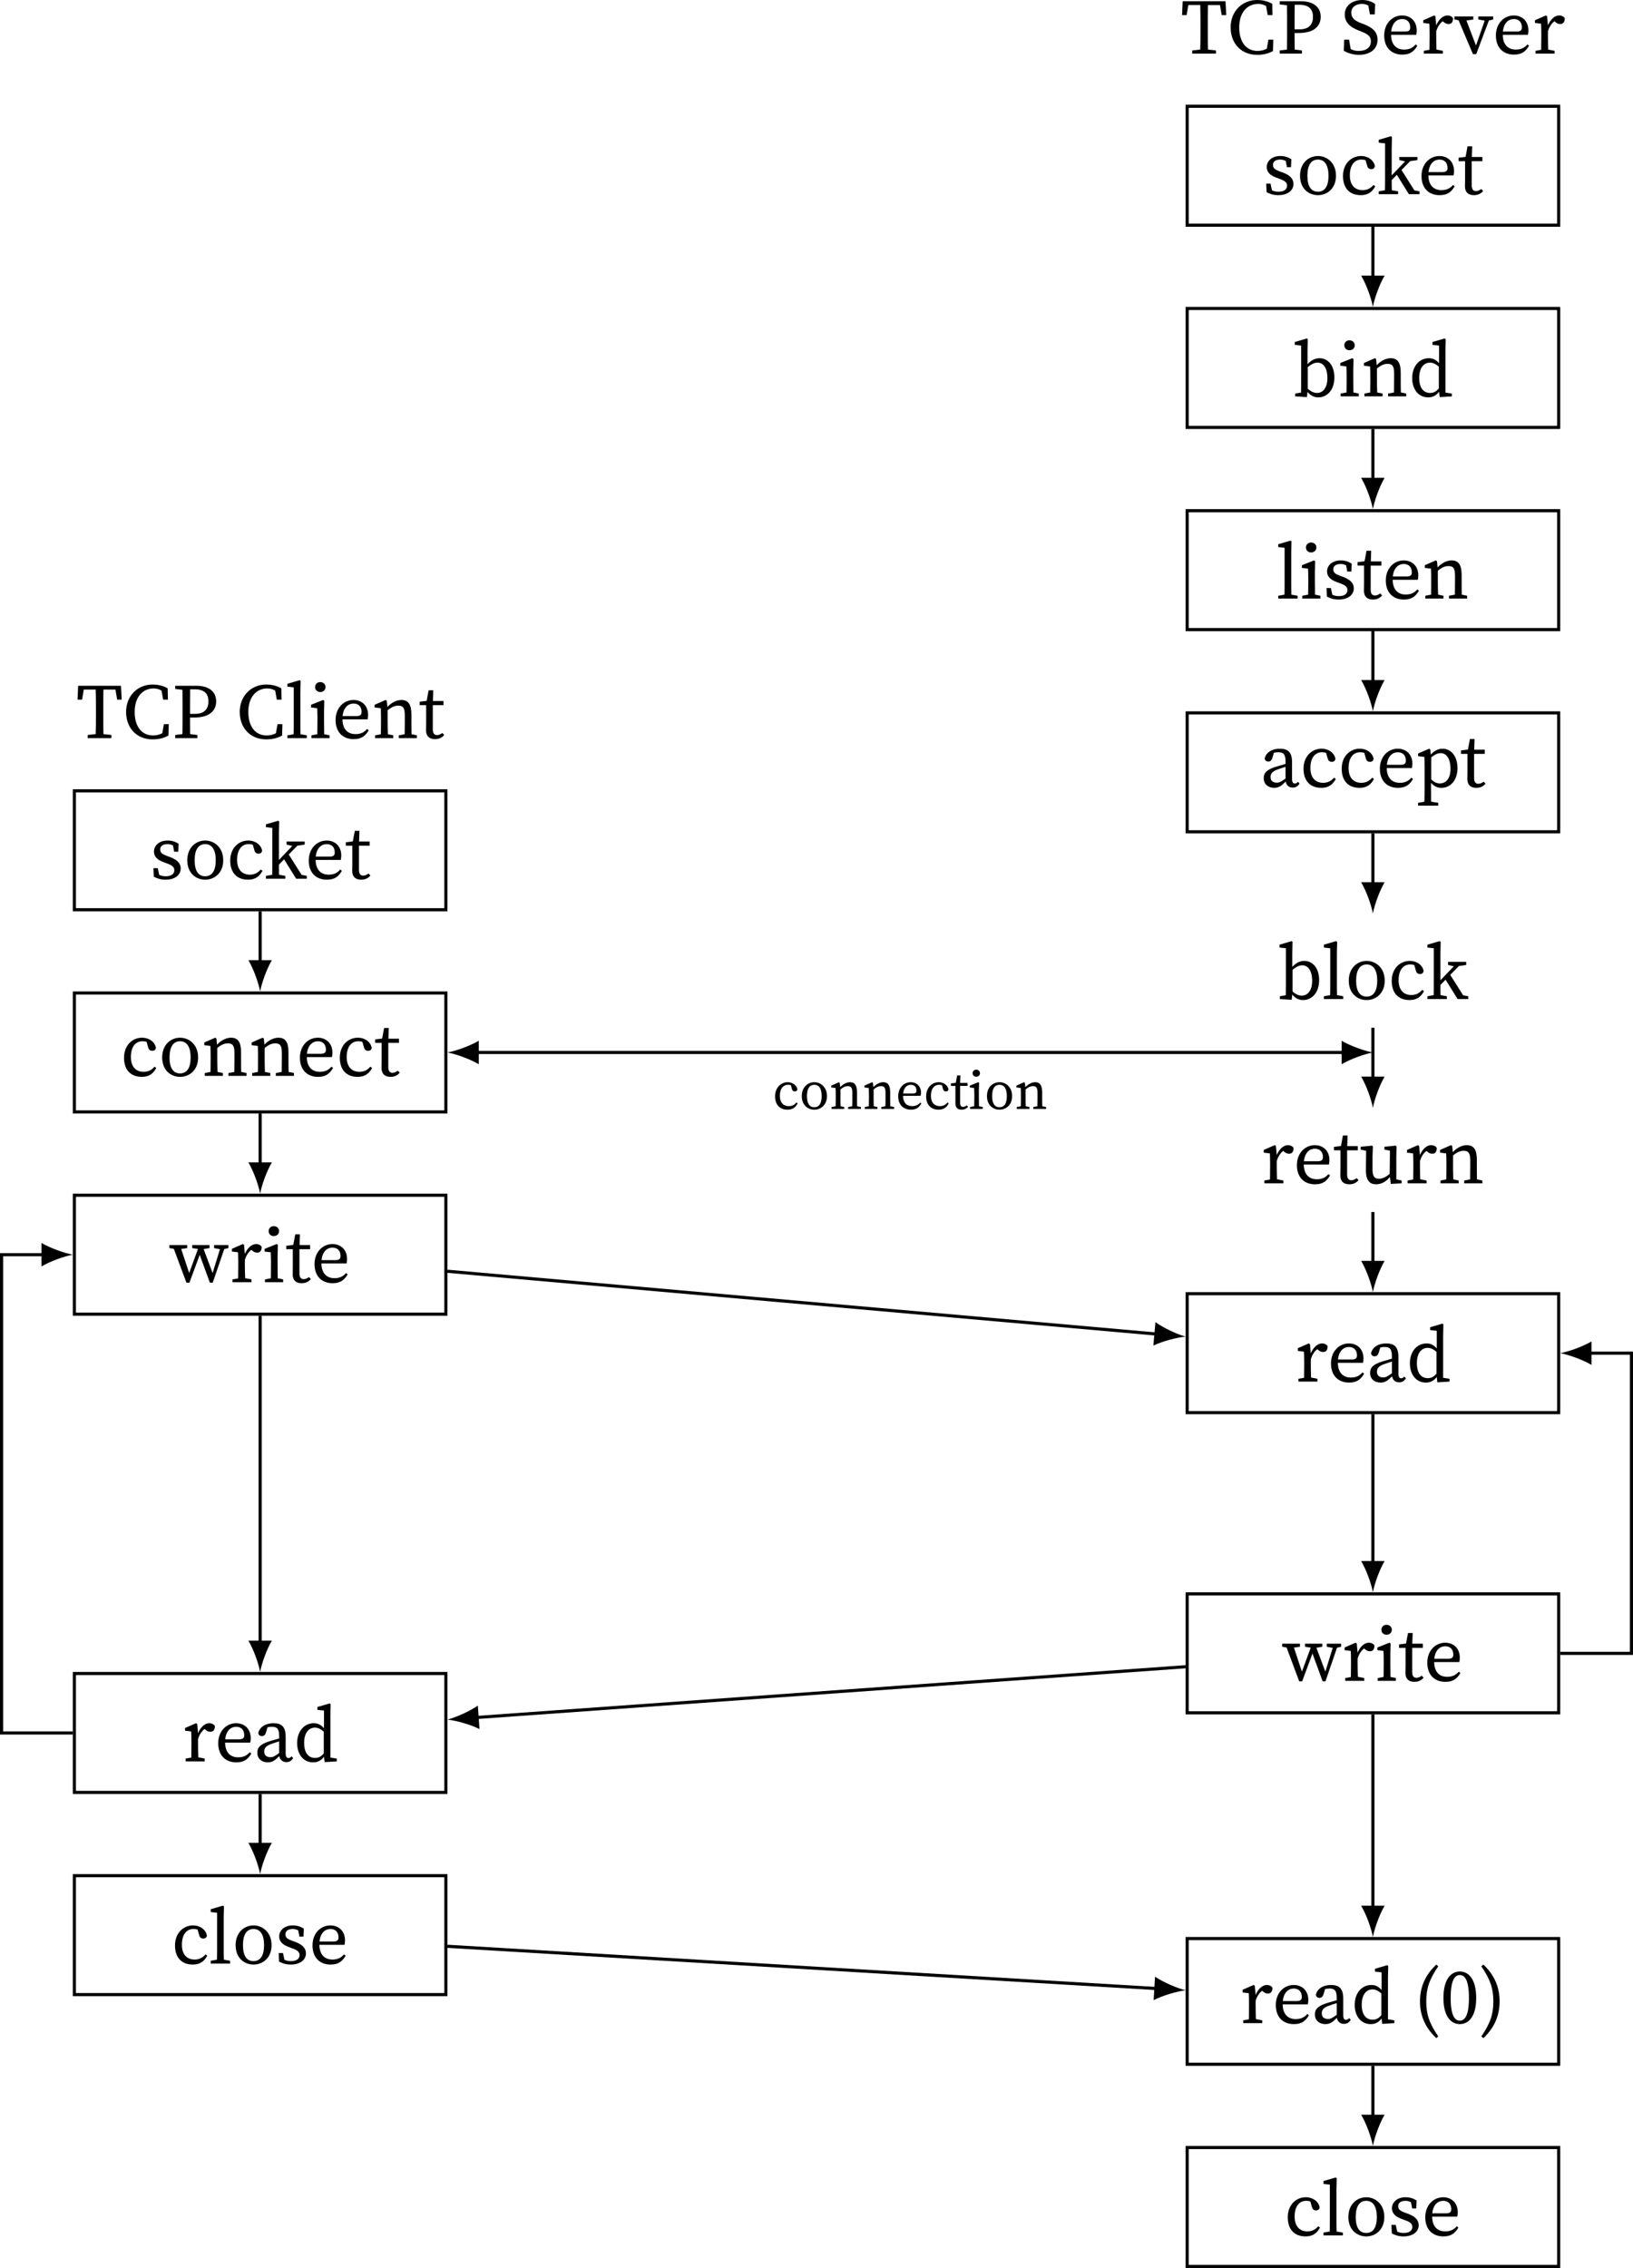 <?xml version="1.0" encoding="UTF-8" standalone="no"?>
<svg
   width="207.996pt"
   height="288.785pt"
   viewBox="0 0 207.996 288.785"
   version="1.2"
   id="svg521"
   sodipodi:docname="unp-socket-functions-for-elementary-tcp-client-and-server.pdf"
   xmlns:inkscape="http://www.inkscape.org/namespaces/inkscape"
   xmlns:sodipodi="http://sodipodi.sourceforge.net/DTD/sodipodi-0.dtd"
   xmlns:xlink="http://www.w3.org/1999/xlink"
   xmlns="http://www.w3.org/2000/svg"
   xmlns:svg="http://www.w3.org/2000/svg">
  <sodipodi:namedview
     id="namedview523"
     pagecolor="#ffffff"
     bordercolor="#666666"
     borderopacity="1.0"
     inkscape:pageshadow="2"
     inkscape:pageopacity="0.0"
     inkscape:pagecheckerboard="0"
     inkscape:document-units="pt" />
  <defs
     id="defs106">
    <g
       id="g98">
      <symbol
         overflow="visible"
         id="glyph0-0">
        <path
           style="stroke:none"
           d="m 0.797,0 h 4.781 V -6.672 H 0.797 Z M 1.734,-0.516 3.188,-2.844 4.641,-0.516 Z M 1.406,-5.703 2.875,-3.344 1.406,-0.984 Z M 3.5,-3.344 4.969,-5.703 v 4.719 z M 1.734,-6.172 h 2.906 L 3.188,-3.844 Z m 0,0"
           id="path2" />
      </symbol>
      <symbol
         overflow="visible"
         id="glyph0-1">
        <path
           style="stroke:none"
           d="m 2,0.125 c 1.281,0 1.938,-0.656 1.938,-1.422 0,-0.625 -0.375,-1.094 -1.375,-1.469 L 2.25,-2.875 c -0.672,-0.25 -0.922,-0.422 -0.922,-0.859 0,-0.406 0.328,-0.672 0.938,-0.672 0.234,0 0.469,0.062 0.688,0.172 L 3.109,-3.438 H 3.625 l 0.047,-1.016 c -0.438,-0.266 -0.859,-0.406 -1.406,-0.406 -1.109,0 -1.734,0.672 -1.734,1.406 0,0.672 0.484,1.078 1.219,1.344 L 2.203,-1.938 C 2.828,-1.719 3.125,-1.5 3.125,-1.078 3.125,-0.625 2.766,-0.312 2.016,-0.312 c -0.297,0 -0.562,-0.062 -0.812,-0.172 L 1.016,-1.344 H 0.469 L 0.516,-0.25 C 1,0 1.438,0.125 2,0.125 Z m 0,0"
           id="path5" />
      </symbol>
      <symbol
         overflow="visible"
         id="glyph0-2">
        <path
           style="stroke:none"
           d="m 2.734,0.125 c 1.156,0 2.297,-0.828 2.297,-2.469 0,-1.656 -1.156,-2.516 -2.297,-2.516 -1.156,0 -2.281,0.859 -2.281,2.516 0,1.641 1.109,2.469 2.281,2.469 z m 0,-0.438 c -0.875,0 -1.344,-0.688 -1.344,-2.031 0,-1.344 0.469,-2.062 1.344,-2.062 0.859,0 1.344,0.719 1.344,2.062 0,1.344 -0.484,2.031 -1.344,2.031 z m 0,0"
           id="path8" />
      </symbol>
      <symbol
         overflow="visible"
         id="glyph0-3">
        <path
           style="stroke:none"
           d="M 2.719,0.125 C 3.641,0.125 4.172,-0.281 4.562,-1 L 4.344,-1.172 c -0.453,0.516 -0.906,0.656 -1.406,0.656 -0.891,0 -1.609,-0.562 -1.609,-1.891 0,-1.312 0.609,-2 1.469,-2 0.156,0 0.344,0.016 0.531,0.078 l 0.188,0.656 c 0.062,0.281 0.203,0.484 0.547,0.484 0.25,0 0.406,-0.125 0.453,-0.375 -0.125,-0.75 -0.859,-1.297 -1.766,-1.297 -1.203,0 -2.297,0.938 -2.297,2.547 0,1.531 0.828,2.438 2.266,2.438 z m 0,0"
           id="path11" />
      </symbol>
      <symbol
         overflow="visible"
         id="glyph0-4">
        <path
           style="stroke:none"
           d="M 0.25,0 H 2.719 V -0.359 L 1.922,-0.5 C 1.906,-0.922 1.906,-1.359 1.906,-1.797 L 2.562,-2.469 4.094,0 h 1.359 v -0.359 l -0.656,-0.125 L 3.156,-3.078 4.25,-4.203 5.188,-4.344 V -4.734 H 2.875 v 0.391 l 0.734,0.172 -0.781,0.812 -0.922,0.969 V -5.875 L 1.938,-7.297 1.797,-7.375 0.25,-6.922 V -6.562 l 0.812,0.094 v 4.375 c 0,0.516 0,1.062 -0.016,1.594 L 0.25,-0.359 Z m 0,0"
           id="path14" />
      </symbol>
      <symbol
         overflow="visible"
         id="glyph0-5">
        <path
           style="stroke:none"
           d="m 2.734,-4.406 c 0.641,0 1.031,0.391 1.031,1.078 0,0.281 -0.109,0.516 -0.641,0.516 H 1.344 c 0.125,-1.156 0.766,-1.594 1.391,-1.594 z M 2.766,0.125 c 1.016,0 1.5,-0.438 1.906,-1.125 L 4.469,-1.172 c -0.406,0.469 -0.859,0.656 -1.484,0.656 -1.016,0 -1.641,-0.656 -1.656,-1.875 H 4.531 c 0.031,-0.125 0.062,-0.328 0.062,-0.562 0,-1.203 -0.812,-1.906 -1.859,-1.906 -1.25,0 -2.281,1.016 -2.281,2.547 0,1.531 0.906,2.438 2.312,2.438 z m 0,0"
           id="path17" />
      </symbol>
      <symbol
         overflow="visible"
         id="glyph0-6">
        <path
           style="stroke:none"
           d="m 2.047,0.125 c 0.5,0 0.906,-0.188 1.172,-0.531 l -0.234,-0.25 c -0.25,0.172 -0.453,0.266 -0.672,0.266 -0.344,0 -0.547,-0.219 -0.547,-0.719 v -3.094 H 3.125 v -0.531 H 1.781 L 1.828,-6.094 h -0.594 l -0.25,1.344 -0.891,0.109 v 0.438 h 0.828 v 2.344 C 0.922,-1.469 0.906,-1.25 0.906,-1 c 0,0.766 0.438,1.125 1.141,1.125 z m 0,0"
           id="path20" />
      </symbol>
      <symbol
         overflow="visible"
         id="glyph0-7">
        <path
           style="stroke:none"
           d="m 0.297,0 1.5,0.094 L 1.875,-0.578 C 2.312,-0.031 2.781,0.125 3.25,0.125 c 1.172,0 2.047,-1 2.047,-2.531 0,-1.547 -0.828,-2.453 -1.891,-2.453 -0.547,0 -1.047,0.234 -1.531,0.766 V -5.875 L 1.906,-7.297 1.781,-7.375 0.25,-6.922 V -6.562 l 0.812,0.094 v 4.375 c 0,0.453 0,1.109 -0.016,1.609 l -0.75,0.125 z m 2.844,-4.297 c 0.75,0 1.266,0.688 1.266,1.969 0,1.281 -0.609,1.891 -1.312,1.891 -0.375,0 -0.781,-0.156 -1.188,-0.547 V -3.719 C 2.438,-4.172 2.828,-4.297 3.141,-4.297 Z m 0,0"
           id="path23" />
      </symbol>
      <symbol
         overflow="visible"
         id="glyph0-8">
        <path
           style="stroke:none"
           d="m 0.344,0 h 2.312 V -0.359 L 1.969,-0.5 c 0,-0.5 -0.016,-1.156 -0.016,-1.594 v -1.312 L 1.984,-4.766 1.828,-4.859 0.297,-4.25 v 0.344 l 0.781,0.094 c 0.016,0.391 0.031,0.703 0.031,1.25 v 0.469 C 1.109,-1.641 1.094,-1 1.094,-0.5 l -0.75,0.141 z m 1.125,-5.875 c 0.375,0 0.672,-0.25 0.672,-0.641 0,-0.359 -0.297,-0.625 -0.672,-0.625 -0.375,0 -0.656,0.266 -0.656,0.625 0,0.391 0.281,0.641 0.656,0.641 z m 0,0"
           id="path26" />
      </symbol>
      <symbol
         overflow="visible"
         id="glyph0-9">
        <path
           style="stroke:none"
           d="m 0.406,0 h 2.312 V -0.359 L 2.031,-0.5 C 2.016,-1 2,-1.656 2,-2.094 v -1.453 c 0.516,-0.422 0.906,-0.594 1.359,-0.594 0.594,0 0.828,0.281 0.828,1.203 v 0.844 c 0,0.453 -0.016,1.109 -0.016,1.594 l -0.75,0.141 V 0 h 2.312 V -0.359 L 5.047,-0.5 C 5.031,-1 5.031,-1.641 5.031,-2.094 v -0.922 c 0,-1.312 -0.422,-1.844 -1.281,-1.844 -0.625,0 -1.297,0.359 -1.781,0.891 L 1.891,-4.766 1.734,-4.859 0.344,-4.25 v 0.344 L 1.125,-3.812 c 0.016,0.391 0.031,0.688 0.031,1.234 V -2.094 C 1.156,-1.641 1.141,-1 1.141,-0.5 L 0.406,-0.359 Z m 0,0"
           id="path29" />
      </symbol>
      <symbol
         overflow="visible"
         id="glyph0-10">
        <path
           style="stroke:none"
           d="m 1.344,-2.344 c 0,-1.359 0.641,-1.953 1.375,-1.953 0.328,0 0.672,0.125 1.125,0.516 v 2.766 C 3.484,-0.594 3.172,-0.438 2.734,-0.438 1.938,-0.438 1.344,-1.031 1.344,-2.344 Z M 3.953,0.094 5.5,0 v -0.359 l -0.812,-0.125 V -5.875 L 4.719,-7.297 4.578,-7.375 3.031,-6.922 V -6.562 L 3.875,-6.469 v 2.25 C 3.453,-4.703 3.047,-4.859 2.578,-4.859 c -1.219,0 -2.125,1.016 -2.125,2.531 0,1.453 0.812,2.453 2.031,2.453 0.609,0 1.047,-0.25 1.391,-0.719 z m 0,0"
           id="path32" />
      </symbol>
      <symbol
         overflow="visible"
         id="glyph0-11">
        <path
           style="stroke:none"
           d="M 0.25,0 H 2.719 V -0.359 L 1.922,-0.5 C 1.906,-1.031 1.906,-1.562 1.906,-2.094 V -5.875 L 1.938,-7.297 1.797,-7.375 0.25,-6.922 V -6.562 l 0.812,0.094 v 4.375 c 0,0.531 0,1.062 -0.016,1.594 L 0.25,-0.359 Z m 0,0"
           id="path35" />
      </symbol>
      <symbol
         overflow="visible"
         id="glyph0-12">
        <path
           style="stroke:none"
           d="m 4.141,0.094 c 0.359,0 0.641,-0.125 0.875,-0.516 L 4.812,-0.641 c -0.109,0.125 -0.219,0.219 -0.391,0.219 C 4.203,-0.422 4.062,-0.578 4.062,-1 v -2.125 c 0,-1.266 -0.5,-1.734 -1.547,-1.734 -1.016,0 -1.75,0.469 -1.938,1.234 0.031,0.25 0.188,0.406 0.469,0.406 0.266,0 0.422,-0.172 0.516,-0.484 L 1.75,-4.344 c 0.219,-0.047 0.391,-0.062 0.547,-0.062 0.656,0 0.938,0.234 0.938,1.203 v 0.281 c -0.391,0.109 -0.75,0.219 -1.125,0.328 -1.391,0.406 -1.656,0.906 -1.656,1.484 0,0.812 0.609,1.234 1.328,1.234 0.594,0 0.922,-0.25 1.469,-0.797 0.078,0.469 0.422,0.766 0.891,0.766 z M 1.328,-1.25 c 0,-0.312 0.094,-0.719 1,-1 0.297,-0.109 0.594,-0.203 0.906,-0.297 V -1.062 C 2.625,-0.625 2.438,-0.531 2.141,-0.531 c -0.469,0 -0.812,-0.203 -0.812,-0.719 z m 0,0"
           id="path38" />
      </symbol>
      <symbol
         overflow="visible"
         id="glyph0-13">
        <path
           style="stroke:none"
           d="m 0.344,2.391 h 2.562 V 2.031 L 2,1.891 c 0,-0.562 -0.016,-1.094 -0.016,-1.625 v -0.781 C 2.406,-0.031 2.844,0.125 3.312,0.125 c 1.156,0 2.047,-0.969 2.047,-2.5 0,-1.547 -0.828,-2.484 -1.906,-2.484 -0.516,0 -1.016,0.234 -1.5,0.75 L 1.891,-4.766 1.75,-4.859 0.344,-4.25 v 0.344 l 0.797,0.094 c 0.016,0.391 0.031,0.688 0.031,1.234 V 0.281 c 0,0.531 -0.016,1.078 -0.031,1.609 L 0.344,2.031 Z m 2.875,-6.688 c 0.734,0 1.25,0.719 1.25,2 0,1.281 -0.609,1.859 -1.359,1.859 -0.375,0 -0.734,-0.156 -1.094,-0.516 V -3.75 c 0.5,-0.422 0.891,-0.547 1.203,-0.547 z m 0,0"
           id="path41" />
      </symbol>
      <symbol
         overflow="visible"
         id="glyph0-14">
        <path
           style="stroke:none"
           d="M 0.422,0 H 2.844 v -0.359 l -0.812,-0.156 C 2.016,-1 2,-1.656 2,-2.094 v -0.75 C 2.172,-3.406 2.438,-3.828 2.828,-4.125 l 0.125,0.109 c 0.188,0.156 0.375,0.25 0.609,0.25 0.391,0 0.578,-0.266 0.578,-0.734 -0.109,-0.219 -0.406,-0.359 -0.719,-0.359 -0.531,0 -1.094,0.469 -1.422,1.266 L 1.891,-4.766 1.734,-4.859 0.344,-4.25 v 0.344 L 1.125,-3.812 c 0.016,0.391 0.031,0.688 0.031,1.234 v 0.484 c 0,0.453 -0.016,1.109 -0.016,1.609 l -0.719,0.125 z m 0,0"
           id="path44" />
      </symbol>
      <symbol
         overflow="visible"
         id="glyph0-15">
        <path
           style="stroke:none"
           d="m 2.219,0.125 c 0.609,0 1.234,-0.281 1.766,-0.938 L 4.094,0.078 5.469,0 V -0.359 L 4.797,-0.5 V -3.406 L 4.828,-4.688 4.719,-4.797 3.281,-4.656 v 0.359 l 0.703,0.141 -0.031,2.938 C 3.5,-0.797 3.016,-0.578 2.562,-0.578 c -0.531,0 -0.797,-0.312 -0.797,-1.172 V -3.406 L 1.812,-4.688 1.719,-4.797 0.25,-4.656 v 0.359 l 0.703,0.156 -0.031,2.469 c 0,1.328 0.5,1.797 1.297,1.797 z m 0,0"
           id="path47" />
      </symbol>
      <symbol
         overflow="visible"
         id="glyph0-16">
        <path
           style="stroke:none"
           d="m 5.688,-4.344 0.75,0.141 -0.938,3.031 -1.141,-3.047 0.75,-0.125 V -4.734 H 2.906 v 0.391 l 0.734,0.109 -1.125,3.062 L 1.5,-4.234 2.266,-4.344 V -4.734 H 0 V -4.344 L 0.562,-4.25 2.172,0.062 h 0.375 L 3.859,-3.484 5.156,0.062 h 0.359 l 1.469,-4.281 0.531,-0.125 V -4.734 H 5.688 Z m 0,0"
           id="path50" />
      </symbol>
      <symbol
         overflow="visible"
         id="glyph0-17">
        <path
           style="stroke:none"
           d="m 1.594,-2.766 c 0,-1.594 0.359,-2.766 1.531,-4.469 l -0.25,-0.219 c -1.406,1.312 -2.078,2.859 -2.078,4.688 0,1.812 0.672,3.359 2.078,4.672 L 3.125,1.688 C 1.953,-0.016 1.594,-1.172 1.594,-2.766 Z m 0,0"
           id="path53" />
      </symbol>
      <symbol
         overflow="visible"
         id="glyph0-18">
        <path
           style="stroke:none"
           d="m 2.5,0.125 c 1.047,0 2.078,-0.875 2.078,-3.328 0,-2.484 -1.031,-3.375 -2.078,-3.375 -1.062,0 -2.094,0.891 -2.094,3.375 C 0.406,-0.75 1.438,0.125 2.5,0.125 Z m 0,-0.438 c -0.609,0 -1.172,-0.578 -1.172,-2.891 0,-2.344 0.562,-2.922 1.172,-2.922 0.594,0 1.156,0.594 1.156,2.922 0,2.297 -0.562,2.891 -1.156,2.891 z m 0,0"
           id="path56" />
      </symbol>
      <symbol
         overflow="visible"
         id="glyph0-19">
        <path
           style="stroke:none"
           d="m 1.781,-2.766 c 0,1.594 -0.359,2.75 -1.531,4.453 l 0.266,0.219 c 1.391,-1.312 2.062,-2.859 2.062,-4.672 0,-1.828 -0.672,-3.375 -2.062,-4.688 L 0.25,-7.234 c 1.172,1.703 1.531,2.875 1.531,4.469 z m 0,0"
           id="path59" />
      </symbol>
      <symbol
         overflow="visible"
         id="glyph0-20">
        <path
           style="stroke:none"
           d="M 0.203,-4.906 H 0.781 L 1,-6.188 h 1.516 c 0.031,0.875 0.031,1.75 0.031,2.609 v 0.484 c 0,0.875 0,1.734 -0.031,2.578 L 1.5,-0.406 V 0 H 4.516 V -0.406 L 3.5,-0.516 C 3.484,-1.375 3.484,-2.234 3.484,-3.094 v -0.484 c 0,-0.875 0,-1.75 0.016,-2.609 H 5.031 L 5.25,-4.906 H 5.828 L 5.734,-6.672 H 0.281 Z m 0,0"
           id="path62" />
      </symbol>
      <symbol
         overflow="visible"
         id="glyph0-21">
        <path
           style="stroke:none"
           d="m 3.844,0.156 c 0.719,0 1.406,-0.141 2.016,-0.484 L 5.906,-1.781 h -0.625 L 5.078,-0.625 c -0.391,0.203 -0.797,0.281 -1.188,0.281 -1.359,0 -2.328,-1.047 -2.328,-3 0,-1.938 1.062,-2.984 2.406,-2.984 0.312,0 0.656,0.062 1.016,0.266 L 5.188,-4.906 h 0.609 l -0.031,-1.438 c -0.672,-0.391 -1.375,-0.484 -1.922,-0.484 -1.938,0 -3.375,1.469 -3.375,3.484 0,2.062 1.359,3.5 3.375,3.5 z m 0,0"
           id="path65" />
      </symbol>
      <symbol
         overflow="visible"
         id="glyph0-22">
        <path
           style="stroke:none"
           d="m 2.938,-6.219 c 1.203,0 1.734,0.562 1.734,1.531 0,0.938 -0.484,1.594 -1.688,1.594 h -0.656 v -0.484 c 0,-0.891 0,-1.781 0.016,-2.641 z m -2.5,-0.047 0.922,0.109 C 1.375,-5.297 1.375,-4.438 1.375,-3.578 v 0.484 c 0,0.875 0,1.734 -0.016,2.578 L 0.438,-0.406 V 0 H 3.266 V -0.406 L 2.344,-0.516 C 2.328,-1.234 2.328,-1.906 2.328,-2.625 H 2.844 c 2.047,0 2.812,-0.938 2.812,-2.062 0,-1.172 -0.844,-1.984 -2.531,-1.984 H 0.438 Z m 0,0"
           id="path68" />
      </symbol>
      <symbol
         overflow="visible"
         id="glyph0-23">
        <path
           style="stroke:none"
           d="m 2.344,0.156 c 1.391,0 2.359,-0.719 2.359,-1.906 0,-0.938 -0.5,-1.516 -1.812,-2.031 L 2.5,-3.922 c -0.719,-0.281 -1.141,-0.656 -1.141,-1.281 0,-0.734 0.594,-1.125 1.359,-1.125 0.297,0 0.547,0.062 0.812,0.203 L 3.734,-5 H 4.344 l 0.062,-1.312 C 3.984,-6.625 3.438,-6.828 2.766,-6.828 1.5,-6.828 0.531,-6.125 0.531,-4.984 c 0,1.016 0.688,1.609 1.719,2.016 l 0.375,0.156 c 0.859,0.328 1.234,0.625 1.234,1.25 0,0.781 -0.609,1.219 -1.547,1.219 -0.422,0 -0.734,-0.078 -1.031,-0.25 l -0.203,-1.188 h -0.625 L 0.406,-0.375 c 0.453,0.297 1.188,0.531 1.938,0.531 z m 0,0"
           id="path71" />
      </symbol>
      <symbol
         overflow="visible"
         id="glyph0-24">
        <path
           style="stroke:none"
           d="m 3.047,-4.344 0.812,0.141 L 2.75,-1.031 l -1.219,-3.188 0.875,-0.125 V -4.734 H 0 V -4.344 L 0.531,-4.25 2.359,0.062 H 2.781 L 4.391,-4.219 4.938,-4.344 V -4.734 H 3.047 Z m 0,0"
           id="path74" />
      </symbol>
      <symbol
         overflow="visible"
         id="glyph1-0">
        <path
           style="stroke:none"
           d="M 0.562,0 H 3.906 V -4.672 H 0.562 Z m 0.656,-0.359 1.016,-1.625 1.016,1.625 z m -0.234,-3.625 1.031,1.656 -1.031,1.641 z m 1.469,1.656 1.031,-1.656 V -0.688 Z M 1.219,-4.312 H 3.25 l -1.016,1.625 z m 0,0"
           id="path77" />
      </symbol>
      <symbol
         overflow="visible"
         id="glyph1-1">
        <path
           style="stroke:none"
           d="m 1.891,0.094 c 0.656,0 1.016,-0.281 1.297,-0.797 l -0.156,-0.125 c -0.312,0.375 -0.625,0.469 -0.969,0.469 -0.641,0 -1.141,-0.391 -1.141,-1.328 0,-0.906 0.438,-1.391 1.031,-1.391 0.109,0 0.234,0.016 0.375,0.047 l 0.125,0.469 C 2.5,-2.375 2.594,-2.234 2.844,-2.234 3.016,-2.234 3.125,-2.312 3.156,-2.5 3.062,-3.016 2.547,-3.406 1.922,-3.406 c -0.844,0 -1.609,0.672 -1.609,1.797 0,1.062 0.594,1.703 1.578,1.703 z m 0,0"
           id="path80" />
      </symbol>
      <symbol
         overflow="visible"
         id="glyph1-2">
        <path
           style="stroke:none"
           d="m 1.906,0.094 c 0.812,0 1.609,-0.578 1.609,-1.734 0,-1.156 -0.812,-1.766 -1.609,-1.766 -0.812,0 -1.594,0.609 -1.594,1.766 0,1.156 0.781,1.734 1.594,1.734 z m 0,-0.312 c -0.609,0 -0.938,-0.484 -0.938,-1.422 0,-0.938 0.328,-1.438 0.938,-1.438 0.609,0 0.938,0.5 0.938,1.438 0,0.938 -0.328,1.422 -0.938,1.422 z m 0,0"
           id="path83" />
      </symbol>
      <symbol
         overflow="visible"
         id="glyph1-3">
        <path
           style="stroke:none"
           d="M 0.281,0 H 1.891 V -0.25 L 1.422,-0.344 C 1.406,-0.703 1.406,-1.156 1.406,-1.469 V -2.484 C 1.75,-2.781 2.031,-2.906 2.344,-2.906 c 0.422,0 0.578,0.203 0.578,0.844 v 0.594 c 0,0.328 0,0.781 -0.016,1.125 L 2.391,-0.25 V 0 h 1.625 V -0.25 L 3.531,-0.344 C 3.516,-0.703 3.516,-1.141 3.516,-1.469 v -0.641 c 0,-0.922 -0.297,-1.297 -0.891,-1.297 -0.438,0 -0.906,0.266 -1.25,0.625 L 1.312,-3.328 1.219,-3.406 0.234,-2.969 v 0.234 l 0.547,0.062 c 0.016,0.281 0.031,0.484 0.031,0.875 v 0.328 c 0,0.312 -0.016,0.766 -0.016,1.125 L 0.281,-0.25 Z m 0,0"
           id="path86" />
      </symbol>
      <symbol
         overflow="visible"
         id="glyph1-4">
        <path
           style="stroke:none"
           d="m 1.906,-3.078 c 0.453,0 0.734,0.266 0.734,0.75 0,0.203 -0.078,0.359 -0.453,0.359 h -1.25 c 0.094,-0.812 0.547,-1.109 0.969,-1.109 z M 1.938,0.094 c 0.703,0 1.047,-0.312 1.328,-0.797 L 3.125,-0.812 C 2.844,-0.5 2.516,-0.359 2.094,-0.359 1.375,-0.359 0.938,-0.812 0.922,-1.672 H 3.156 c 0.031,-0.094 0.062,-0.234 0.062,-0.391 0,-0.844 -0.578,-1.344 -1.312,-1.344 -0.875,0 -1.594,0.719 -1.594,1.797 0,1.062 0.641,1.703 1.625,1.703 z m 0,0"
           id="path89" />
      </symbol>
      <symbol
         overflow="visible"
         id="glyph1-5">
        <path
           style="stroke:none"
           d="m 1.422,0.094 c 0.359,0 0.641,-0.141 0.828,-0.375 L 2.078,-0.453 c -0.172,0.125 -0.312,0.188 -0.469,0.188 -0.234,0 -0.375,-0.156 -0.375,-0.516 V -2.938 H 2.188 v -0.375 H 1.234 L 1.281,-4.266 H 0.859 L 0.688,-3.328 0.062,-3.25 v 0.312 h 0.578 v 1.641 c 0,0.266 0,0.422 0,0.594 0,0.547 0.297,0.797 0.781,0.797 z m 0,0"
           id="path92" />
      </symbol>
      <symbol
         overflow="visible"
         id="glyph1-6">
        <path
           style="stroke:none"
           d="M 0.25,0 H 1.859 V -0.25 L 1.375,-0.344 c 0,-0.359 -0.016,-0.812 -0.016,-1.125 v -0.922 l 0.031,-0.938 -0.109,-0.078 -1.078,0.438 v 0.234 L 0.75,-2.672 c 0.016,0.281 0.031,0.5 0.031,0.875 v 0.328 c 0,0.312 -0.016,0.766 -0.016,1.125 L 0.25,-0.25 Z M 1.031,-4.109 C 1.297,-4.109 1.5,-4.281 1.5,-4.547 1.5,-4.812 1.297,-5 1.031,-5 0.766,-5 0.562,-4.812 0.562,-4.547 c 0,0.266 0.203,0.438 0.469,0.438 z m 0,0"
           id="path95" />
      </symbol>
    </g>
    <clipPath
       id="clip1">
      <path
         d="m 151,276 h 48 v 16.102 h -48 z m 0,0"
         id="path100" />
    </clipPath>
    <clipPath
       id="clip2">
      <path
         d="m 198,175 h 9.992 v 40 H 198 Z m 0,0"
         id="path103" />
    </clipPath>
  </defs>
  <g
     id="surface1"
     transform="translate(0.004,-3.317)">
    <path
       style="fill:none;stroke:#000000;stroke-width:0.399;stroke-linecap:butt;stroke-linejoin:miter;stroke-miterlimit:10;stroke-opacity:1"
       d="M -23.66,-7.572 H 23.66 V 7.572 h -47.32 z m 0,0"
       transform="matrix(1,0,0,-1,174.863,24.42)"
       id="path108" />
    <g
       style="fill:#000000;fill-opacity:1"
       id="g116">
      <use
         xlink:href="#glyph0-1"
         x="160.806"
         y="28.042"
         id="use110"
         width="100%"
         height="100%" />
      <use
         xlink:href="#glyph0-2"
         x="165.13"
         y="28.042"
         id="use112"
         width="100%"
         height="100%" />
      <use
         xlink:href="#glyph0-3"
         x="170.599"
         y="28.042"
         id="use114"
         width="100%"
         height="100%" />
    </g>
    <g
       style="fill:#000000;fill-opacity:1"
       id="g120">
      <use
         xlink:href="#glyph0-4"
         x="175.351"
         y="28.042"
         id="use118"
         width="100%"
         height="100%" />
    </g>
    <g
       style="fill:#000000;fill-opacity:1"
       id="g126">
      <use
         xlink:href="#glyph0-5"
         x="180.602"
         y="28.042"
         id="use122"
         width="100%"
         height="100%" />
      <use
         xlink:href="#glyph0-6"
         x="185.683"
         y="28.042"
         id="use124"
         width="100%"
         height="100%" />
    </g>
    <path
       style="fill:none;stroke:#000000;stroke-width:0.399;stroke-linecap:butt;stroke-linejoin:miter;stroke-miterlimit:10;stroke-opacity:1"
       d="m -23.66,-33.318 h 47.32 v 15.145 h -47.32 z m 0,0"
       transform="matrix(1,0,0,-1,174.863,24.42)"
       id="path128" />
    <g
       style="fill:#000000;fill-opacity:1"
       id="g138">
      <use
         xlink:href="#glyph0-7"
         x="164.661"
         y="53.788"
         id="use130"
         width="100%"
         height="100%" />
      <use
         xlink:href="#glyph0-8"
         x="170.409"
         y="53.788"
         id="use132"
         width="100%"
         height="100%" />
      <use
         xlink:href="#glyph0-9"
         x="173.378"
         y="53.788"
         id="use134"
         width="100%"
         height="100%" />
      <use
         xlink:href="#glyph0-10"
         x="179.416"
         y="53.788"
         id="use136"
         width="100%"
         height="100%" />
    </g>
    <path
       style="fill:none;stroke:#000000;stroke-width:0.399;stroke-linecap:butt;stroke-linejoin:miter;stroke-miterlimit:10;stroke-opacity:1"
       d="m 2.8125e-4,-7.771 v -6.617"
       transform="matrix(1,0,0,-1,174.863,24.42)"
       id="path140" />
    <path
       style="fill:#000000;fill-opacity:1;fill-rule:nonzero;stroke:none"
       d="m 174.863,42.395 c 0.199,-1.062 0.797,-2.789 1.492,-3.984 h -2.988 c 0.699,1.195 1.297,2.922 1.496,3.984"
       id="path142" />
    <path
       style="fill:none;stroke:#000000;stroke-width:0.399;stroke-linecap:butt;stroke-linejoin:miter;stroke-miterlimit:10;stroke-opacity:1"
       d="m -23.66,-59.064 h 47.32 v 15.141 h -47.32 z m 0,0"
       transform="matrix(1,0,0,-1,174.863,24.42)"
       id="path144" />
    <g
       style="fill:#000000;fill-opacity:1"
       id="g158">
      <use
         xlink:href="#glyph0-11"
         x="162.554"
         y="79.534"
         id="use146"
         width="100%"
         height="100%" />
      <use
         xlink:href="#glyph0-8"
         x="165.523"
         y="79.534"
         id="use148"
         width="100%"
         height="100%" />
      <use
         xlink:href="#glyph0-1"
         x="168.492"
         y="79.534"
         id="use150"
         width="100%"
         height="100%" />
      <use
         xlink:href="#glyph0-6"
         x="172.816"
         y="79.534"
         id="use152"
         width="100%"
         height="100%" />
      <use
         xlink:href="#glyph0-5"
         x="176.053"
         y="79.534"
         id="use154"
         width="100%"
         height="100%" />
      <use
         xlink:href="#glyph0-9"
         x="181.134"
         y="79.534"
         id="use156"
         width="100%"
         height="100%" />
    </g>
    <path
       style="fill:none;stroke:#000000;stroke-width:0.399;stroke-linecap:butt;stroke-linejoin:miter;stroke-miterlimit:10;stroke-opacity:1"
       d="m 2.8125e-4,-33.517 v -6.617"
       transform="matrix(1,0,0,-1,174.863,24.42)"
       id="path160" />
    <path
       style="fill:#000000;fill-opacity:1;fill-rule:nonzero;stroke:none"
       d="m 174.863,68.141 c 0.199,-1.062 0.797,-2.789 1.492,-3.984 h -2.988 c 0.699,1.195 1.297,2.922 1.496,3.984"
       id="path162" />
    <path
       style="fill:none;stroke:#000000;stroke-width:0.399;stroke-linecap:butt;stroke-linejoin:miter;stroke-miterlimit:10;stroke-opacity:1"
       d="m -23.66,-84.81 h 47.32 v 15.141 h -47.32 z m 0,0"
       transform="matrix(1,0,0,-1,174.863,24.42)"
       id="path164" />
    <g
       style="fill:#000000;fill-opacity:1"
       id="g174">
      <use
         xlink:href="#glyph0-12"
         x="160.502"
         y="103.507"
         id="use166"
         width="100%"
         height="100%" />
      <use
         xlink:href="#glyph0-3"
         x="165.573"
         y="103.507"
         id="use168"
         width="100%"
         height="100%" />
      <use
         xlink:href="#glyph0-3"
         x="170.435"
         y="103.507"
         id="use170"
         width="100%"
         height="100%" />
      <use
         xlink:href="#glyph0-5"
         x="175.297"
         y="103.507"
         id="use172"
         width="100%"
         height="100%" />
    </g>
    <g
       style="fill:#000000;fill-opacity:1"
       id="g178">
      <use
         xlink:href="#glyph0-13"
         x="180.278"
         y="103.507"
         id="use176"
         width="100%"
         height="100%" />
    </g>
    <g
       style="fill:#000000;fill-opacity:1"
       id="g182">
      <use
         xlink:href="#glyph0-6"
         x="185.986"
         y="103.507"
         id="use180"
         width="100%"
         height="100%" />
    </g>
    <path
       style="fill:none;stroke:#000000;stroke-width:0.399;stroke-linecap:butt;stroke-linejoin:miter;stroke-miterlimit:10;stroke-opacity:1"
       d="m 2.8125e-4,-59.264 v -6.621"
       transform="matrix(1,0,0,-1,174.863,24.42)"
       id="path184" />
    <path
       style="fill:#000000;fill-opacity:1;fill-rule:nonzero;stroke:none"
       d="m 174.863,93.891 c 0.199,-1.062 0.797,-2.789 1.492,-3.988 h -2.988 c 0.699,1.199 1.297,2.926 1.496,3.988"
       id="path186" />
    <g
       style="fill:#000000;fill-opacity:1"
       id="g190">
      <use
         xlink:href="#glyph0-7"
         x="162.719"
         y="130.527"
         id="use188"
         width="100%"
         height="100%" />
    </g>
    <g
       style="fill:#000000;fill-opacity:1"
       id="g198">
      <use
         xlink:href="#glyph0-11"
         x="168.368"
         y="130.527"
         id="use192"
         width="100%"
         height="100%" />
      <use
         xlink:href="#glyph0-2"
         x="171.337"
         y="130.527"
         id="use194"
         width="100%"
         height="100%" />
      <use
         xlink:href="#glyph0-3"
         x="176.806"
         y="130.527"
         id="use196"
         width="100%"
         height="100%" />
    </g>
    <g
       style="fill:#000000;fill-opacity:1"
       id="g202">
      <use
         xlink:href="#glyph0-4"
         x="181.558"
         y="130.527"
         id="use200"
         width="100%"
         height="100%" />
    </g>
    <path
       style="fill:none;stroke:#000000;stroke-width:0.399;stroke-linecap:butt;stroke-linejoin:miter;stroke-miterlimit:10;stroke-opacity:1"
       d="m 2.8125e-4,-85.01 v -6.621"
       transform="matrix(1,0,0,-1,174.863,24.42)"
       id="path204" />
    <path
       style="fill:#000000;fill-opacity:1;fill-rule:nonzero;stroke:none"
       d="m 174.863,119.637 c 0.199,-1.062 0.797,-2.789 1.492,-3.984 h -2.988 c 0.699,1.195 1.297,2.922 1.496,3.984"
       id="path206" />
    <g
       style="fill:#000000;fill-opacity:1"
       id="g210">
      <use
         xlink:href="#glyph0-14"
         x="160.616"
         y="153.988"
         id="use208"
         width="100%"
         height="100%" />
    </g>
    <g
       style="fill:#000000;fill-opacity:1"
       id="g222">
      <use
         xlink:href="#glyph0-5"
         x="164.731"
         y="153.988"
         id="use212"
         width="100%"
         height="100%" />
      <use
         xlink:href="#glyph0-6"
         x="169.812"
         y="153.988"
         id="use214"
         width="100%"
         height="100%" />
      <use
         xlink:href="#glyph0-15"
         x="173.049"
         y="153.988"
         id="use216"
         width="100%"
         height="100%" />
      <use
         xlink:href="#glyph0-14"
         x="178.858"
         y="153.988"
         id="use218"
         width="100%"
         height="100%" />
      <use
         xlink:href="#glyph0-9"
         x="183.072"
         y="153.988"
         id="use220"
         width="100%"
         height="100%" />
    </g>
    <path
       style="fill:none;stroke:#000000;stroke-width:0.399;stroke-linecap:butt;stroke-linejoin:miter;stroke-miterlimit:10;stroke-opacity:1"
       d="m 2.8125e-4,-109.756 v -6.621"
       transform="matrix(1,0,0,-1,174.863,24.42)"
       id="path224" />
    <path
       style="fill:#000000;fill-opacity:1;fill-rule:nonzero;stroke:none"
       d="m 174.863,144.383 c 0.199,-1.062 0.797,-2.789 1.492,-3.984 h -2.988 c 0.699,1.195 1.297,2.922 1.496,3.984"
       id="path226" />
    <path
       style="fill:none;stroke:#000000;stroke-width:0.399;stroke-linecap:butt;stroke-linejoin:miter;stroke-miterlimit:10;stroke-opacity:1"
       d="m -23.66,-158.768 h 47.32 v 15.145 h -47.32 z m 0,0"
       transform="matrix(1,0,0,-1,174.863,24.42)"
       id="path228" />
    <g
       style="fill:#000000;fill-opacity:1"
       id="g232">
      <use
         xlink:href="#glyph0-14"
         x="164.955"
         y="179.234"
         id="use230"
         width="100%"
         height="100%" />
    </g>
    <g
       style="fill:#000000;fill-opacity:1"
       id="g236">
      <use
         xlink:href="#glyph0-5"
         x="169.07"
         y="179.234"
         id="use234"
         width="100%"
         height="100%" />
    </g>
    <g
       style="fill:#000000;fill-opacity:1"
       id="g242">
      <use
         xlink:href="#glyph0-12"
         x="174.051"
         y="179.234"
         id="use238"
         width="100%"
         height="100%" />
      <use
         xlink:href="#glyph0-10"
         x="179.122"
         y="179.234"
         id="use240"
         width="100%"
         height="100%" />
    </g>
    <path
       style="fill:none;stroke:#000000;stroke-width:0.399;stroke-linecap:butt;stroke-linejoin:miter;stroke-miterlimit:10;stroke-opacity:1"
       d="m 2.8125e-4,-133.221 v -6.617"
       transform="matrix(1,0,0,-1,174.863,24.42)"
       id="path244" />
    <path
       style="fill:#000000;fill-opacity:1;fill-rule:nonzero;stroke:none"
       d="m 174.863,167.844 c 0.199,-1.062 0.797,-2.789 1.492,-3.984 h -2.988 c 0.699,1.195 1.297,2.922 1.496,3.984"
       id="path246" />
    <path
       style="fill:none;stroke:#000000;stroke-width:0.399;stroke-linecap:butt;stroke-linejoin:miter;stroke-miterlimit:10;stroke-opacity:1"
       d="m -23.66,-196.986 h 47.32 v 15.145 h -47.32 z m 0,0"
       transform="matrix(1,0,0,-1,174.863,24.42)"
       id="path248" />
    <g
       style="fill:#000000;fill-opacity:1"
       id="g260">
      <use
         xlink:href="#glyph0-16"
         x="163.306"
         y="217.339"
         id="use250"
         width="100%"
         height="100%" />
      <use
         xlink:href="#glyph0-14"
         x="170.917"
         y="217.339"
         id="use252"
         width="100%"
         height="100%" />
      <use
         xlink:href="#glyph0-8"
         x="175.132"
         y="217.339"
         id="use254"
         width="100%"
         height="100%" />
      <use
         xlink:href="#glyph0-6"
         x="178.101"
         y="217.339"
         id="use256"
         width="100%"
         height="100%" />
      <use
         xlink:href="#glyph0-5"
         x="181.338"
         y="217.339"
         id="use258"
         width="100%"
         height="100%" />
    </g>
    <path
       style="fill:none;stroke:#000000;stroke-width:0.399;stroke-linecap:butt;stroke-linejoin:miter;stroke-miterlimit:10;stroke-opacity:1"
       d="m 2.8125e-4,-158.967 v -19.09"
       transform="matrix(1,0,0,-1,174.863,24.42)"
       id="path262" />
    <path
       style="fill:#000000;fill-opacity:1;fill-rule:nonzero;stroke:none"
       d="m 174.863,206.062 c 0.199,-1.062 0.797,-2.789 1.492,-3.984 h -2.988 c 0.699,1.195 1.297,2.922 1.496,3.984"
       id="path264" />
    <path
       style="fill:none;stroke:#000000;stroke-width:0.399;stroke-linecap:butt;stroke-linejoin:miter;stroke-miterlimit:10;stroke-opacity:1"
       d="m -23.66,-241.736 h 47.32 v 16.004 h -47.32 z m 0,0"
       transform="matrix(1,0,0,-1,174.863,24.42)"
       id="path266" />
    <g
       style="fill:#000000;fill-opacity:1"
       id="g270">
      <use
         xlink:href="#glyph0-14"
         x="157.927"
         y="260.921"
         id="use268"
         width="100%"
         height="100%" />
    </g>
    <g
       style="fill:#000000;fill-opacity:1"
       id="g274">
      <use
         xlink:href="#glyph0-5"
         x="162.042"
         y="260.921"
         id="use272"
         width="100%"
         height="100%" />
    </g>
    <g
       style="fill:#000000;fill-opacity:1"
       id="g280">
      <use
         xlink:href="#glyph0-12"
         x="167.023"
         y="260.921"
         id="use276"
         width="100%"
         height="100%" />
      <use
         xlink:href="#glyph0-10"
         x="172.094"
         y="260.921"
         id="use278"
         width="100%"
         height="100%" />
    </g>
    <g
       style="fill:#000000;fill-opacity:1"
       id="g288">
      <use
         xlink:href="#glyph0-17"
         x="180.064"
         y="260.921"
         id="use282"
         width="100%"
         height="100%" />
      <use
         xlink:href="#glyph0-18"
         x="183.441"
         y="260.921"
         id="use284"
         width="100%"
         height="100%" />
      <use
         xlink:href="#glyph0-19"
         x="188.423"
         y="260.921"
         id="use286"
         width="100%"
         height="100%" />
    </g>
    <path
       style="fill:none;stroke:#000000;stroke-width:0.399;stroke-linecap:butt;stroke-linejoin:miter;stroke-miterlimit:10;stroke-opacity:1"
       d="m 2.8125e-4,-197.185 v -24.762"
       transform="matrix(1,0,0,-1,174.863,24.42)"
       id="path290" />
    <path
       style="fill:#000000;fill-opacity:1;fill-rule:nonzero;stroke:none"
       d="m 174.863,249.953 c 0.199,-1.062 0.797,-2.789 1.492,-3.984 h -2.988 c 0.699,1.195 1.297,2.922 1.496,3.984"
       id="path292" />
    <g
       clip-path="url(#clip1)"
       clip-rule="nonzero"
       id="g296">
      <path
         style="fill:none;stroke:#000000;stroke-width:0.399;stroke-linecap:butt;stroke-linejoin:miter;stroke-miterlimit:10;stroke-opacity:1"
         d="m -23.66,-267.482 h 47.32 v 15.141 h -47.32 z m 0,0"
         transform="matrix(1,0,0,-1,174.863,24.42)"
         id="path294" />
    </g>
    <g
       style="fill:#000000;fill-opacity:1"
       id="g300">
      <use
         xlink:href="#glyph0-3"
         x="163.565"
         y="287.951"
         id="use298"
         width="100%"
         height="100%" />
    </g>
    <g
       style="fill:#000000;fill-opacity:1"
       id="g310">
      <use
         xlink:href="#glyph0-11"
         x="168.317"
         y="287.951"
         id="use302"
         width="100%"
         height="100%" />
      <use
         xlink:href="#glyph0-2"
         x="171.286"
         y="287.951"
         id="use304"
         width="100%"
         height="100%" />
      <use
         xlink:href="#glyph0-1"
         x="176.756"
         y="287.951"
         id="use306"
         width="100%"
         height="100%" />
      <use
         xlink:href="#glyph0-5"
         x="181.079"
         y="287.951"
         id="use308"
         width="100%"
         height="100%" />
    </g>
    <path
       style="fill:none;stroke:#000000;stroke-width:0.399;stroke-linecap:butt;stroke-linejoin:miter;stroke-miterlimit:10;stroke-opacity:1"
       d="m 2.8125e-4,-241.935 v -6.621"
       transform="matrix(1,0,0,-1,174.863,24.42)"
       id="path312" />
    <path
       style="fill:#000000;fill-opacity:1;fill-rule:nonzero;stroke:none"
       d="m 174.863,276.562 c 0.199,-1.062 0.797,-2.789 1.492,-3.984 h -2.988 c 0.699,1.195 1.297,2.922 1.496,3.984"
       id="path314" />
    <path
       style="fill:none;stroke:#000000;stroke-width:0.399;stroke-linecap:butt;stroke-linejoin:miter;stroke-miterlimit:10;stroke-opacity:1"
       d="m -165.394,-94.732 h 47.32 v 15.141 h -47.32 z m 0,0"
       transform="matrix(1,0,0,-1,174.863,24.42)"
       id="path316" />
    <g
       style="fill:#000000;fill-opacity:1"
       id="g324">
      <use
         xlink:href="#glyph0-1"
         x="19.074"
         y="115.202"
         id="use318"
         width="100%"
         height="100%" />
      <use
         xlink:href="#glyph0-2"
         x="23.398"
         y="115.202"
         id="use320"
         width="100%"
         height="100%" />
      <use
         xlink:href="#glyph0-3"
         x="28.867"
         y="115.202"
         id="use322"
         width="100%"
         height="100%" />
    </g>
    <g
       style="fill:#000000;fill-opacity:1"
       id="g328">
      <use
         xlink:href="#glyph0-4"
         x="33.619"
         y="115.202"
         id="use326"
         width="100%"
         height="100%" />
    </g>
    <g
       style="fill:#000000;fill-opacity:1"
       id="g334">
      <use
         xlink:href="#glyph0-5"
         x="38.87"
         y="115.202"
         id="use330"
         width="100%"
         height="100%" />
      <use
         xlink:href="#glyph0-6"
         x="43.951"
         y="115.202"
         id="use332"
         width="100%"
         height="100%" />
    </g>
    <path
       style="fill:none;stroke:#000000;stroke-width:0.399;stroke-linecap:butt;stroke-linejoin:miter;stroke-miterlimit:10;stroke-opacity:1"
       d="m -165.394,-120.478 h 47.32 v 15.141 h -47.32 z m 0,0"
       transform="matrix(1,0,0,-1,174.863,24.42)"
       id="path336" />
    <g
       style="fill:#000000;fill-opacity:1"
       id="g352">
      <use
         xlink:href="#glyph0-3"
         x="15.338"
         y="140.306"
         id="use338"
         width="100%"
         height="100%" />
      <use
         xlink:href="#glyph0-2"
         x="20.2"
         y="140.306"
         id="use340"
         width="100%"
         height="100%" />
      <use
         xlink:href="#glyph0-9"
         x="25.669"
         y="140.306"
         id="use342"
         width="100%"
         height="100%" />
      <use
         xlink:href="#glyph0-9"
         x="31.707"
         y="140.306"
         id="use344"
         width="100%"
         height="100%" />
      <use
         xlink:href="#glyph0-5"
         x="37.744"
         y="140.306"
         id="use346"
         width="100%"
         height="100%" />
      <use
         xlink:href="#glyph0-3"
         x="42.825"
         y="140.306"
         id="use348"
         width="100%"
         height="100%" />
      <use
         xlink:href="#glyph0-6"
         x="47.687"
         y="140.306"
         id="use350"
         width="100%"
         height="100%" />
    </g>
    <path
       style="fill:none;stroke:#000000;stroke-width:0.399;stroke-linecap:butt;stroke-linejoin:miter;stroke-miterlimit:10;stroke-opacity:1"
       d="m -141.734,-94.932 v -6.621"
       transform="matrix(1,0,0,-1,174.863,24.42)"
       id="path354" />
    <path
       style="fill:#000000;fill-opacity:1;fill-rule:nonzero;stroke:none"
       d="m 33.129,129.559 c 0.199,-1.062 0.797,-2.789 1.496,-3.984 h -2.992 c 0.699,1.195 1.297,2.922 1.496,3.984"
       id="path356" />
    <path
       style="fill:none;stroke:#000000;stroke-width:0.399;stroke-linecap:butt;stroke-linejoin:miter;stroke-miterlimit:10;stroke-opacity:1"
       d="m -165.394,-146.228 h 47.32 v 15.145 h -47.32 z m 0,0"
       transform="matrix(1,0,0,-1,174.863,24.42)"
       id="path358" />
    <g
       style="fill:#000000;fill-opacity:1"
       id="g370">
      <use
         xlink:href="#glyph0-16"
         x="21.574"
         y="166.581"
         id="use360"
         width="100%"
         height="100%" />
      <use
         xlink:href="#glyph0-14"
         x="29.185"
         y="166.581"
         id="use362"
         width="100%"
         height="100%" />
      <use
         xlink:href="#glyph0-8"
         x="33.4"
         y="166.581"
         id="use364"
         width="100%"
         height="100%" />
      <use
         xlink:href="#glyph0-6"
         x="36.369"
         y="166.581"
         id="use366"
         width="100%"
         height="100%" />
      <use
         xlink:href="#glyph0-5"
         x="39.606"
         y="166.581"
         id="use368"
         width="100%"
         height="100%" />
    </g>
    <path
       style="fill:none;stroke:#000000;stroke-width:0.399;stroke-linecap:butt;stroke-linejoin:miter;stroke-miterlimit:10;stroke-opacity:1"
       d="m -141.734,-120.678 v -6.621"
       transform="matrix(1,0,0,-1,174.863,24.42)"
       id="path372" />
    <path
       style="fill:#000000;fill-opacity:1;fill-rule:nonzero;stroke:none"
       d="m 33.129,155.305 c 0.199,-1.062 0.797,-2.789 1.496,-3.984 h -2.992 c 0.699,1.195 1.297,2.922 1.496,3.984"
       id="path374" />
    <path
       style="fill:none;stroke:#000000;stroke-width:0.399;stroke-linecap:butt;stroke-linejoin:miter;stroke-miterlimit:10;stroke-opacity:1"
       d="m -165.394,-207.123 h 47.32 v 15.141 h -47.32 z m 0,0"
       transform="matrix(1,0,0,-1,174.863,24.42)"
       id="path376" />
    <g
       style="fill:#000000;fill-opacity:1"
       id="g380">
      <use
         xlink:href="#glyph0-14"
         x="23.223"
         y="227.591"
         id="use378"
         width="100%"
         height="100%" />
    </g>
    <g
       style="fill:#000000;fill-opacity:1"
       id="g384">
      <use
         xlink:href="#glyph0-5"
         x="27.338"
         y="227.591"
         id="use382"
         width="100%"
         height="100%" />
    </g>
    <g
       style="fill:#000000;fill-opacity:1"
       id="g390">
      <use
         xlink:href="#glyph0-12"
         x="32.319"
         y="227.591"
         id="use386"
         width="100%"
         height="100%" />
      <use
         xlink:href="#glyph0-10"
         x="37.39"
         y="227.591"
         id="use388"
         width="100%"
         height="100%" />
    </g>
    <path
       style="fill:none;stroke:#000000;stroke-width:0.399;stroke-linecap:butt;stroke-linejoin:miter;stroke-miterlimit:10;stroke-opacity:1"
       d="m -141.734,-146.428 v -41.766"
       transform="matrix(1,0,0,-1,174.863,24.42)"
       id="path392" />
    <path
       style="fill:#000000;fill-opacity:1;fill-rule:nonzero;stroke:none"
       d="m 33.129,216.203 c 0.199,-1.066 0.797,-2.793 1.496,-3.988 h -2.992 c 0.699,1.195 1.297,2.922 1.496,3.988"
       id="path394" />
    <path
       style="fill:none;stroke:#000000;stroke-width:0.399;stroke-linecap:butt;stroke-linejoin:miter;stroke-miterlimit:10;stroke-opacity:1"
       d="m -165.394,-232.869 h 47.32 v 15.141 h -47.32 z m 0,0"
       transform="matrix(1,0,0,-1,174.863,24.42)"
       id="path396" />
    <g
       style="fill:#000000;fill-opacity:1"
       id="g400">
      <use
         xlink:href="#glyph0-3"
         x="21.833"
         y="253.338"
         id="use398"
         width="100%"
         height="100%" />
    </g>
    <g
       style="fill:#000000;fill-opacity:1"
       id="g410">
      <use
         xlink:href="#glyph0-11"
         x="26.585"
         y="253.338"
         id="use402"
         width="100%"
         height="100%" />
      <use
         xlink:href="#glyph0-2"
         x="29.554"
         y="253.338"
         id="use404"
         width="100%"
         height="100%" />
      <use
         xlink:href="#glyph0-1"
         x="35.024"
         y="253.338"
         id="use406"
         width="100%"
         height="100%" />
      <use
         xlink:href="#glyph0-5"
         x="39.347"
         y="253.338"
         id="use408"
         width="100%"
         height="100%" />
    </g>
    <path
       style="fill:none;stroke:#000000;stroke-width:0.399;stroke-linecap:butt;stroke-linejoin:miter;stroke-miterlimit:10;stroke-opacity:1"
       d="m -141.734,-207.322 v -6.621"
       transform="matrix(1,0,0,-1,174.863,24.42)"
       id="path412" />
    <path
       style="fill:#000000;fill-opacity:1;fill-rule:nonzero;stroke:none"
       d="m 33.129,241.949 c 0.199,-1.062 0.797,-2.789 1.496,-3.984 h -2.992 c 0.699,1.195 1.297,2.922 1.496,3.984"
       id="path414" />
    <g
       style="fill:#000000;fill-opacity:1"
       id="g418">
      <use
         xlink:href="#glyph0-20"
         x="150.355"
         y="10.145"
         id="use416"
         width="100%"
         height="100%" />
    </g>
    <g
       style="fill:#000000;fill-opacity:1"
       id="g424">
      <use
         xlink:href="#glyph0-21"
         x="156.273"
         y="10.145"
         id="use420"
         width="100%"
         height="100%" />
      <use
         xlink:href="#glyph0-22"
         x="162.559"
         y="10.145"
         id="use422"
         width="100%"
         height="100%" />
    </g>
    <g
       style="fill:#000000;fill-opacity:1"
       id="g432">
      <use
         xlink:href="#glyph0-23"
         x="170.749"
         y="10.145"
         id="use426"
         width="100%"
         height="100%" />
      <use
         xlink:href="#glyph0-5"
         x="175.849"
         y="10.145"
         id="use428"
         width="100%"
         height="100%" />
      <use
         xlink:href="#glyph0-14"
         x="180.93"
         y="10.145"
         id="use430"
         width="100%"
         height="100%" />
    </g>
    <g
       style="fill:#000000;fill-opacity:1"
       id="g436">
      <use
         xlink:href="#glyph0-24"
         x="185.244"
         y="10.145"
         id="use434"
         width="100%"
         height="100%" />
    </g>
    <g
       style="fill:#000000;fill-opacity:1"
       id="g442">
      <use
         xlink:href="#glyph0-5"
         x="190.076"
         y="10.145"
         id="use438"
         width="100%"
         height="100%" />
      <use
         xlink:href="#glyph0-14"
         x="195.157"
         y="10.145"
         id="use440"
         width="100%"
         height="100%" />
    </g>
    <g
       style="fill:#000000;fill-opacity:1"
       id="g446">
      <use
         xlink:href="#glyph0-20"
         x="9.669"
         y="97.306"
         id="use444"
         width="100%"
         height="100%" />
    </g>
    <g
       style="fill:#000000;fill-opacity:1"
       id="g452">
      <use
         xlink:href="#glyph0-21"
         x="15.587"
         y="97.306"
         id="use448"
         width="100%"
         height="100%" />
      <use
         xlink:href="#glyph0-22"
         x="21.873"
         y="97.306"
         id="use450"
         width="100%"
         height="100%" />
    </g>
    <g
       style="fill:#000000;fill-opacity:1"
       id="g464">
      <use
         xlink:href="#glyph0-21"
         x="30.063"
         y="97.306"
         id="use454"
         width="100%"
         height="100%" />
      <use
         xlink:href="#glyph0-11"
         x="36.349"
         y="97.306"
         id="use456"
         width="100%"
         height="100%" />
      <use
         xlink:href="#glyph0-8"
         x="39.318"
         y="97.306"
         id="use458"
         width="100%"
         height="100%" />
      <use
         xlink:href="#glyph0-5"
         x="42.287"
         y="97.306"
         id="use460"
         width="100%"
         height="100%" />
      <use
         xlink:href="#glyph0-9"
         x="47.368"
         y="97.306"
         id="use462"
         width="100%"
         height="100%" />
    </g>
    <g
       style="fill:#000000;fill-opacity:1"
       id="g468">
      <use
         xlink:href="#glyph0-6"
         x="53.355"
         y="97.306"
         id="use466"
         width="100%"
         height="100%" />
    </g>
    <path
       style="fill:none;stroke:#000000;stroke-width:0.399;stroke-linecap:butt;stroke-linejoin:miter;stroke-miterlimit:10;stroke-opacity:1"
       d="M -114.285,-112.908 H -3.586"
       transform="matrix(1,0,0,-1,174.863,24.42)"
       id="path470" />
    <path
       style="fill:#000000;fill-opacity:1;fill-rule:nonzero;stroke:none"
       d="m 56.988,137.328 c 1.062,0.199 2.793,0.797 3.988,1.496 v -2.988 c -1.195,0.695 -2.926,1.293 -3.988,1.492"
       id="path472" />
    <path
       style="fill:#000000;fill-opacity:1;fill-rule:nonzero;stroke:none"
       d="m 174.863,137.328 c -1.062,-0.199 -2.789,-0.797 -3.984,-1.492 v 2.988 c 1.195,-0.699 2.922,-1.297 3.984,-1.496"
       id="path474" />
    <g
       style="fill:#000000;fill-opacity:1"
       id="g496">
      <use
         xlink:href="#glyph1-1"
         x="98.405"
         y="144.519"
         id="use476"
         width="100%"
         height="100%" />
      <use
         xlink:href="#glyph1-2"
         x="101.808"
         y="144.519"
         id="use478"
         width="100%"
         height="100%" />
      <use
         xlink:href="#glyph1-3"
         x="105.637"
         y="144.519"
         id="use480"
         width="100%"
         height="100%" />
      <use
         xlink:href="#glyph1-3"
         x="109.863"
         y="144.519"
         id="use482"
         width="100%"
         height="100%" />
      <use
         xlink:href="#glyph1-4"
         x="114.089"
         y="144.519"
         id="use484"
         width="100%"
         height="100%" />
      <use
         xlink:href="#glyph1-1"
         x="117.646"
         y="144.519"
         id="use486"
         width="100%"
         height="100%" />
      <use
         xlink:href="#glyph1-5"
         x="121.049"
         y="144.519"
         id="use488"
         width="100%"
         height="100%" />
      <use
         xlink:href="#glyph1-6"
         x="123.316"
         y="144.519"
         id="use490"
         width="100%"
         height="100%" />
      <use
         xlink:href="#glyph1-2"
         x="125.394"
         y="144.519"
         id="use492"
         width="100%"
         height="100%" />
      <use
         xlink:href="#glyph1-3"
         x="129.222"
         y="144.519"
         id="use494"
         width="100%"
         height="100%" />
    </g>
    <path
       style="fill:none;stroke:#000000;stroke-width:0.399;stroke-linecap:butt;stroke-linejoin:miter;stroke-miterlimit:10;stroke-opacity:1"
       d="m -117.875,-140.764 90.441,-8.008"
       transform="matrix(1,0,0,-1,174.863,24.42)"
       id="path498" />
    <path
       style="fill:#000000;fill-opacity:1;fill-rule:nonzero;stroke:none"
       d="m 151.004,173.508 c -1.043,-0.293 -2.711,-1.039 -3.84,-1.84 l -0.262,2.977 c 1.25,-0.59 3.023,-1.031 4.102,-1.137"
       id="path500" />
    <path
       style="fill:none;stroke:#000000;stroke-width:0.399;stroke-linecap:butt;stroke-linejoin:miter;stroke-miterlimit:10;stroke-opacity:1"
       d="m -23.859,-191.119 -90.437,-6.473"
       transform="matrix(1,0,0,-1,174.863,24.42)"
       id="path502" />
    <path
       style="fill:#000000;fill-opacity:1;fill-rule:nonzero;stroke:none"
       d="m 56.988,222.27 c 1.074,0.121 2.84,0.594 4.082,1.203 l -0.211,-2.98 c -1.145,0.781 -2.824,1.5 -3.871,1.777"
       id="path504" />
    <path
       style="fill:none;stroke:#000000;stroke-width:0.399;stroke-linecap:butt;stroke-linejoin:miter;stroke-miterlimit:10;stroke-opacity:1"
       d="m -117.875,-226.717 90.434,-5.387"
       transform="matrix(1,0,0,-1,174.863,24.42)"
       id="path506" />
    <path
       style="fill:#000000;fill-opacity:1;fill-rule:nonzero;stroke:none"
       d="m 151.004,256.738 c -1.051,-0.266 -2.738,-0.965 -3.891,-1.73 l -0.176,2.984 c 1.234,-0.625 2.992,-1.121 4.066,-1.254"
       id="path508" />
    <g
       clip-path="url(#clip2)"
       clip-rule="nonzero"
       id="g512">
      <path
         style="fill:none;stroke:#000000;stroke-width:0.399;stroke-linecap:butt;stroke-linejoin:miter;stroke-miterlimit:10;stroke-opacity:1"
         d="m 23.86,-189.416 h 9.074 v 38.223 h -5.488"
         transform="matrix(1,0,0,-1,174.863,24.42)"
         id="path510" />
    </g>
    <path
       style="fill:#000000;fill-opacity:1;fill-rule:nonzero;stroke:none"
       d="m 198.723,175.613 c 1.062,0.199 2.789,0.797 3.984,1.496 v -2.988 c -1.195,0.695 -2.922,1.293 -3.984,1.492"
       id="path514" />
    <path
       style="fill:none;stroke:#000000;stroke-width:0.399;stroke-linecap:butt;stroke-linejoin:miter;stroke-miterlimit:10;stroke-opacity:1"
       d="m -165.593,-199.553 h -9.074 v 60.898 h 5.484"
       transform="matrix(1,0,0,-1,174.863,24.42)"
       id="path516" />
    <path
       style="fill:#000000;fill-opacity:1;fill-rule:nonzero;stroke:none"
       d="M 9.27,163.074 C 8.207,162.875 6.48,162.277 5.281,161.582 v 2.988 c 1.199,-0.699 2.926,-1.297 3.988,-1.496"
       id="path518" />
  </g>
</svg>
